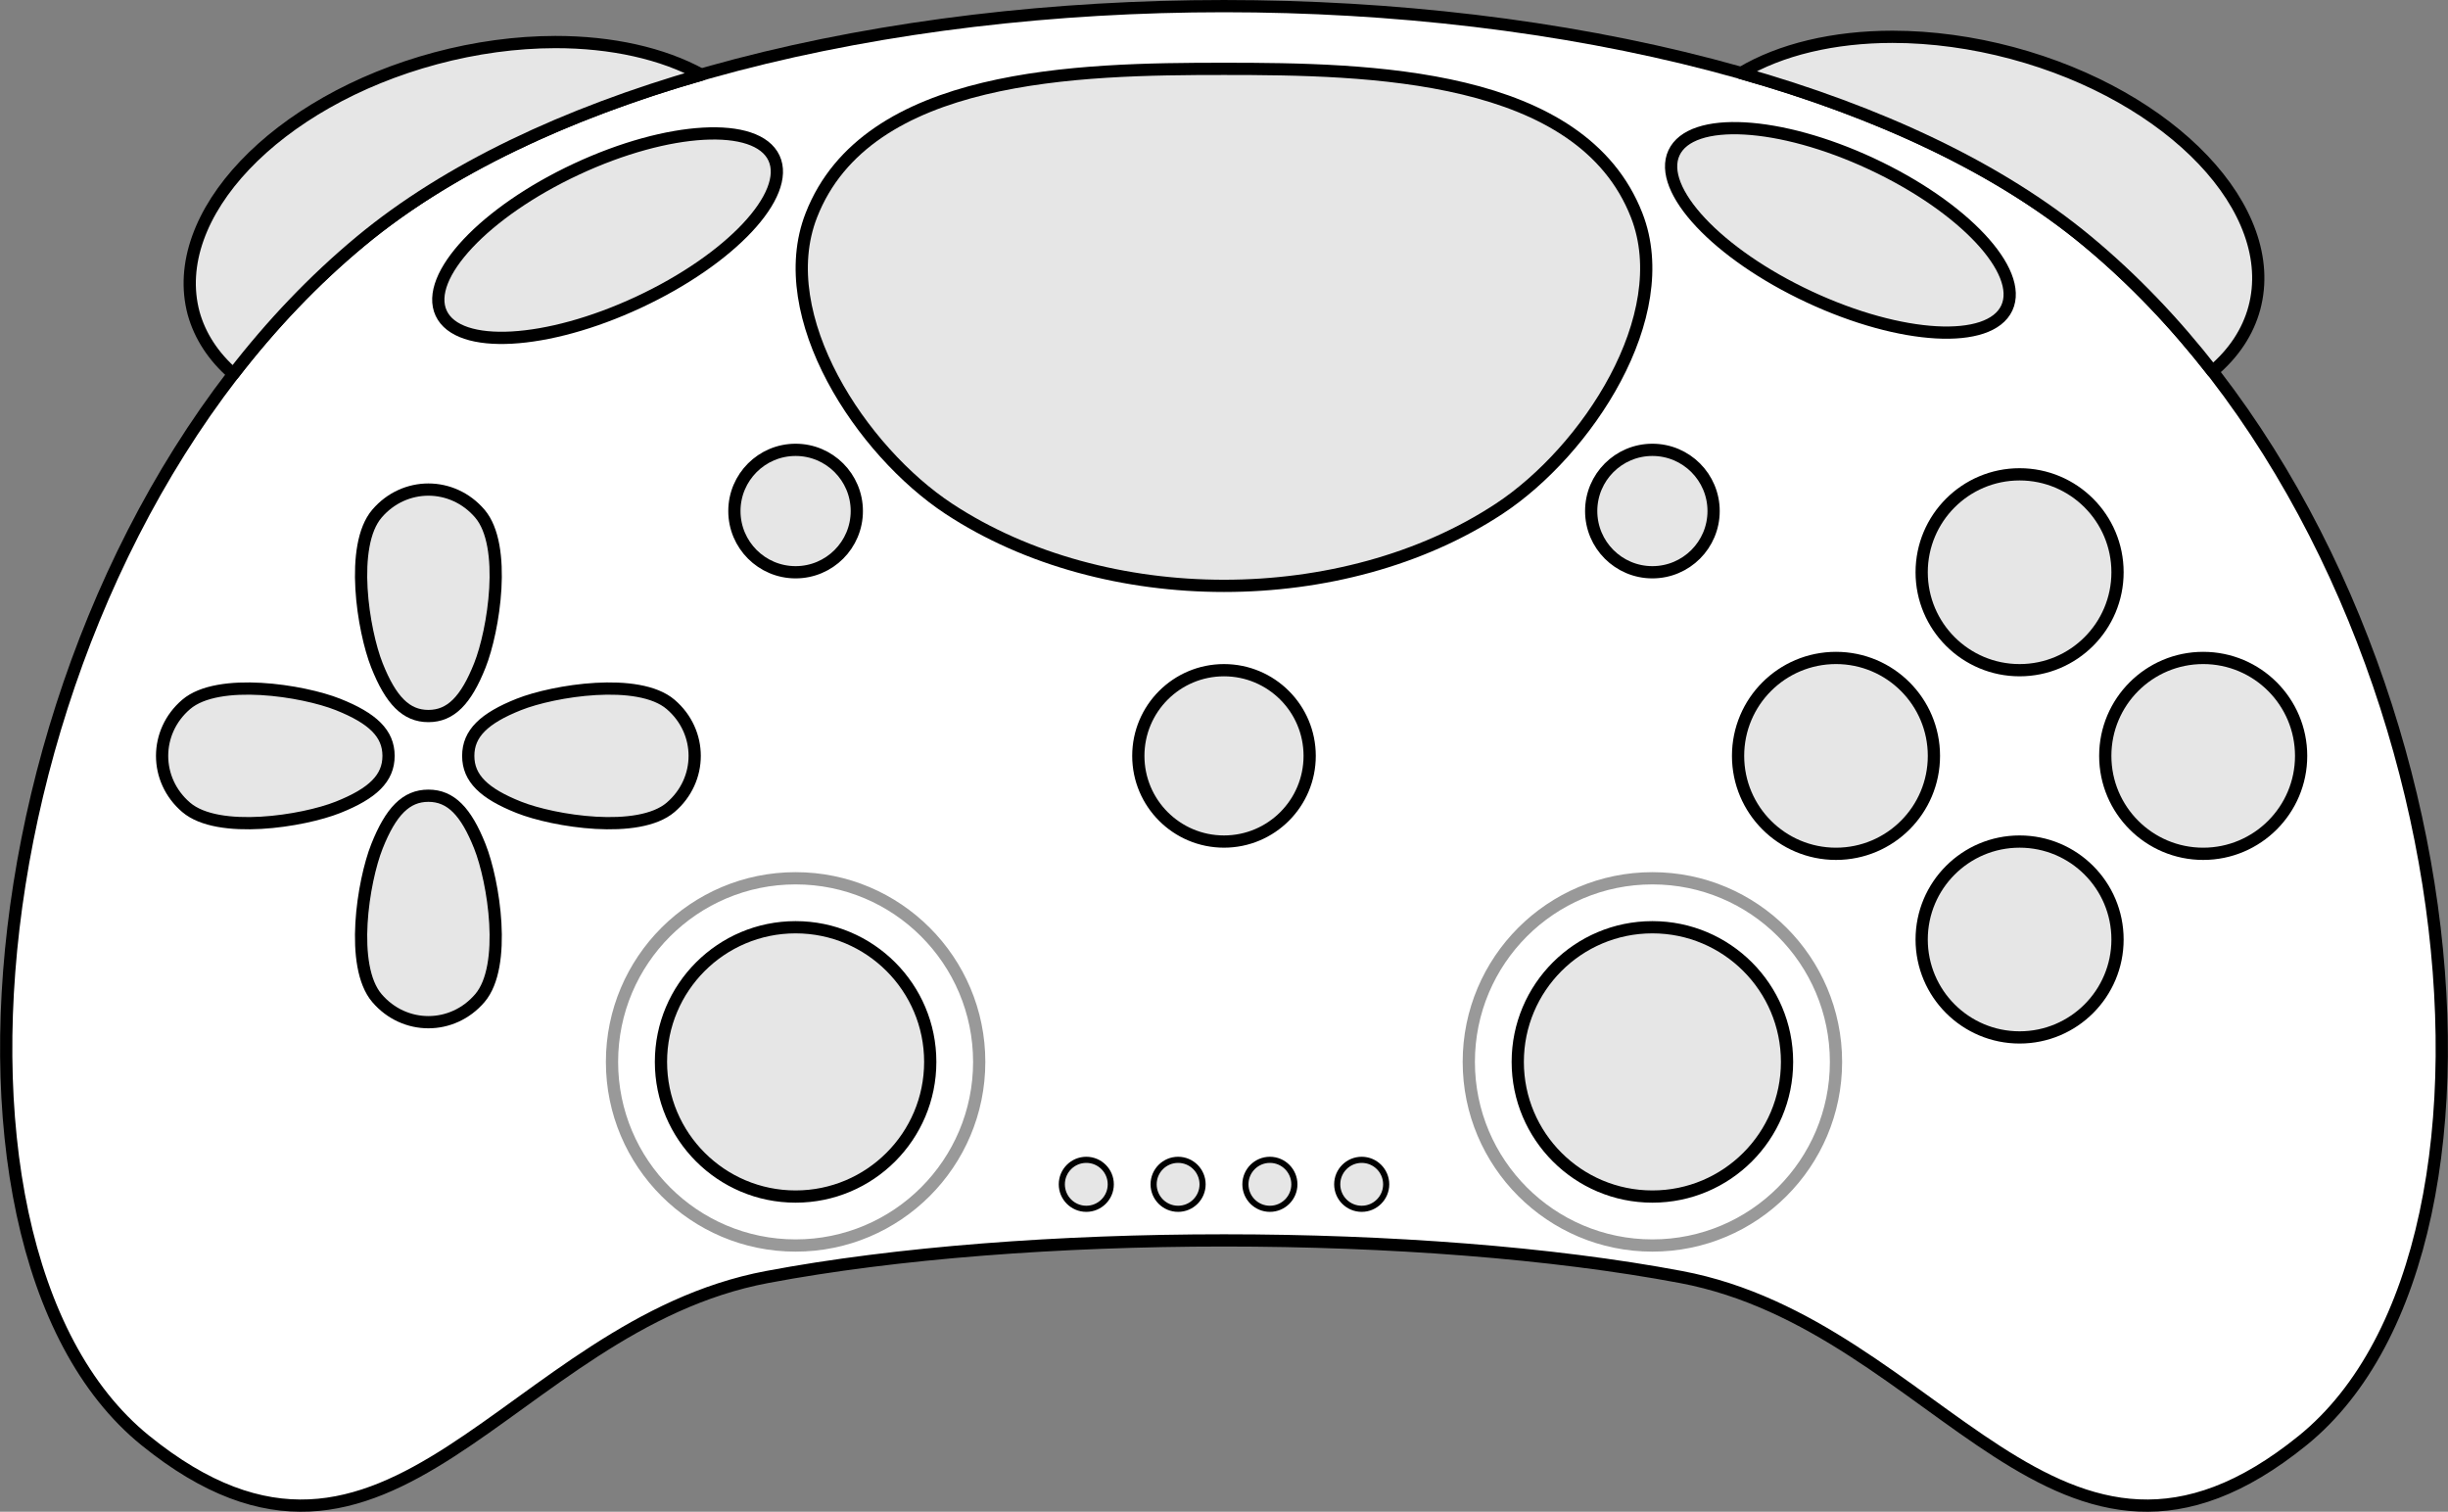 <?xml version="1.0" encoding="UTF-8" standalone="no"?>
<svg
   width="800"
   height="494"
   viewBox="0 0 211.667 130.704"
   version="1.1"
   id="svg8"
   inkscape:version="1.2.2 (732a01da63, 2022-12-09)"
   sodipodi:docname="DualPad.svg"
   inkscape:export-filename="..\GameInputDisplay\skins\PopPad\PopPad.svg"
   inkscape:export-xdpi="96"
   inkscape:export-ydpi="96"
   xmlns:inkscape="http://www.inkscape.org/namespaces/inkscape"
   xmlns:sodipodi="http://sodipodi.sourceforge.net/DTD/sodipodi-0.dtd"
   xmlns="http://www.w3.org/2000/svg"
   xmlns:svg="http://www.w3.org/2000/svg"
   xmlns:rdf="http://www.w3.org/1999/02/22-rdf-syntax-ns#"
   xmlns:cc="http://creativecommons.org/ns#"
   xmlns:dc="http://purl.org/dc/elements/1.1/">
  <rect x="0" y="0" width="211.667" height="130.704" fill="#808080" stroke="none"/>
  <title
     id="title2417">HORI Fighting Commander</title>
  <defs
     id="defs2" />
  <sodipodi:namedview
     id="base"
     pagecolor="#ffffff"
     bordercolor="#666666"
     borderopacity="1.0"
     inkscape:pageopacity="0.0"
     inkscape:pageshadow="2"
     inkscape:zoom="1.1446291"
     inkscape:cx="400.56644"
     inkscape:cy="247.24166"
     inkscape:document-units="px"
     inkscape:current-layer="layer1"
     inkscape:document-rotation="0"
     showgrid="false"
     units="px"
     inkscape:window-width="1920"
     inkscape:window-height="1027"
     inkscape:window-x="1042"
     inkscape:window-y="603"
     inkscape:window-maximized="1"
     inkscape:showpageshadow="2"
     inkscape:pagecheckerboard="0"
     inkscape:deskcolor="#d1d1d1" />
  <g
     inkscape:label="レイヤー 1"
     inkscape:groupmode="layer"
     id="layer1">
    <path
       id="path190680"
       style="fill:#ffffff;fill-opacity:1;fill-rule:nonzero;stroke:#000000;stroke-width:1.058;stroke-linecap:round;stroke-linejoin:round;stroke-dasharray:none;stroke-opacity:1;paint-order:fill markers stroke"
       d="m 199.104,124.539 c -21.174,17.148 -31.343,-9.903 -53.746,-14.127 -22.404,-4.224 -56.644,-4.224 -79.048,0 -22.404,4.224 -32.573,31.275 -53.747,14.127 C -8.611,107.391 -1.474,47.958 31.182,20.856 c 32.656,-27.102 116.647,-27.102 149.303,0 32.656,27.102 39.793,86.535 18.619,103.683 z"
       sodipodi:nodetypes="zzzzzzz" />
    <path
       id="path190682"
       style="fill:#e6e6e6;fill-opacity:1;stroke:#000000;stroke-width:1.058;stroke-linecap:round;stroke-linejoin:round;stroke-dasharray:none;stroke-opacity:1;paint-order:fill markers stroke"
       d="m 47.998,3.635 c -3.373,0.006 -6.886,0.484 -10.319,1.404 C 23.847,8.745 14.474,18.615 16.743,27.084 c 0.548,1.972 1.715,3.756 3.436,5.254 3.269,-4.232 6.938,-8.107 11.003,-11.481 C 38.697,14.619 48.935,9.821 60.637,6.454 57.274,4.611 52.875,3.63 47.998,3.635 Z"
       sodipodi:nodetypes="ccccscc" />
    <ellipse
       style="fill:#e6e6e6;fill-opacity:1;stroke:#000000;stroke-width:1.058;stroke-linecap:round;stroke-linejoin:round;stroke-dasharray:none;stroke-opacity:1;paint-order:fill markers stroke"
       id="ellipse190684"
       cx="39.003"
       cy="40.667"
       rx="15.875"
       ry="6.35"
       transform="rotate(-25)" />
    <circle
       style="fill:#e6e6e6;fill-opacity:1;stroke:#000000;stroke-width:1.058;stroke-linecap:round;stroke-linejoin:round;stroke-dasharray:none;stroke-opacity:1;paint-order:fill markers stroke"
       id="circle190686"
       cx="190.5"
       cy="65.352"
       r="8.467" />
    <circle
       style="fill:#e6e6e6;fill-opacity:1;stroke:#000000;stroke-width:1.058;stroke-linecap:round;stroke-linejoin:round;stroke-dasharray:none;stroke-opacity:1;paint-order:fill markers stroke"
       id="circle190688"
       cx="158.75"
       cy="65.352"
       r="8.467" />
    <circle
       style="fill:#e6e6e6;fill-opacity:1;stroke:#000000;stroke-width:1.058;stroke-linecap:round;stroke-linejoin:round;stroke-dasharray:none;stroke-opacity:1;paint-order:fill markers stroke"
       id="circle190690"
       cx="174.625"
       cy="81.227"
       r="8.467" />
    <circle
       style="fill:#e6e6e6;fill-opacity:1;stroke:#000000;stroke-width:1.058;stroke-linecap:round;stroke-linejoin:round;stroke-dasharray:none;stroke-opacity:1;paint-order:fill markers stroke"
       id="circle190692"
       cx="174.625"
       cy="49.477"
       r="8.467" />
    <circle
       style="fill:none;fill-opacity:1;fill-rule:nonzero;stroke:#000000;stroke-width:1.058;stroke-linecap:round;stroke-linejoin:round;stroke-dasharray:none;stroke-opacity:0.4;paint-order:fill markers stroke"
       id="circle190694"
       cx="142.875"
       cy="91.81"
       r="15.875" />
    <ellipse
       style="fill:#e6e6e6;fill-opacity:1;stroke:#000000;stroke-width:1.058;stroke-linecap:round;stroke-linejoin:round;stroke-dasharray:none;stroke-opacity:1;paint-order:fill markers stroke"
       id="ellipse190696"
       cx="152.64"
       cy="-49.199"
       rx="15.875"
       ry="6.35"
       transform="rotate(25)" />
    <path
       id="path190698"
       style="fill:#e6e6e6;fill-opacity:1;stroke:#000000;stroke-width:1.058;stroke-linecap:round;stroke-linejoin:round;stroke-dasharray:none;stroke-opacity:1;paint-order:fill markers stroke"
       d="m 37.042,61.907 c -1.937,0 -3.25,-1.365 -4.448,-4.375 -1.198,-3.01 -2.371,-10.352 1e-6,-13.125 2.371,-2.773 6.525,-2.773 8.896,-1e-6 2.371,2.773 1.198,10.115 -10e-7,13.125 -1.198,3.01 -2.511,4.375 -4.448,4.375 z"
       sodipodi:nodetypes="zzzzzz" />
    <path
       id="path190700"
       style="fill:#e6e6e6;fill-opacity:1;stroke:#000000;stroke-width:1.058;stroke-linecap:round;stroke-linejoin:round;stroke-dasharray:none;stroke-opacity:1;paint-order:fill markers stroke"
       d="m 40.487,65.352 c 0,-1.937 1.365,-3.25 4.375,-4.448 3.01,-1.198 10.352,-2.371 13.125,10e-7 2.773,2.371 2.773,6.525 0,8.896 -2.773,2.371 -10.115,1.198 -13.125,-1e-6 -3.01,-1.198 -4.375,-2.511 -4.375,-4.448 z"
       sodipodi:nodetypes="zzzzzz" />
    <path
       id="path190702"
       style="fill:#e6e6e6;fill-opacity:1;stroke:#000000;stroke-width:1.058;stroke-linecap:round;stroke-linejoin:round;stroke-dasharray:none;stroke-opacity:1;paint-order:fill markers stroke"
       d="m 37.042,68.797 c 1.937,0 3.25,1.365 4.448,4.375 1.198,3.01 2.371,10.352 0,13.125 -2.371,2.773 -6.525,2.773 -8.896,1e-6 -2.371,-2.773 -1.198,-10.115 10e-7,-13.125 1.198,-3.01 2.511,-4.375 4.448,-4.375 z"
       sodipodi:nodetypes="zzzzzz" />
    <path
       id="path190704"
       style="fill:#e6e6e6;fill-opacity:1;stroke:#000000;stroke-width:1.058;stroke-linecap:round;stroke-linejoin:round;stroke-dasharray:none;stroke-opacity:1;paint-order:fill markers stroke"
       d="m 33.596,65.352 c 0,1.937 -1.365,3.25 -4.375,4.448 -3.01,1.198 -10.352,2.371 -13.125,-10e-7 -2.773,-2.371 -2.773,-6.525 -1e-6,-8.896 2.773,-2.371 10.115,-1.198 13.125,10e-7 3.01,1.198 4.375,2.511 4.375,4.448 z"
       sodipodi:nodetypes="zzzzzz" />
    <path
       id="path190708"
       style="fill:#e6e6e6;fill-opacity:1;stroke:#000000;stroke-width:1.058;stroke-linecap:round;stroke-linejoin:round;stroke-dasharray:none;stroke-opacity:1;paint-order:fill markers stroke"
       d="m 141.523,18.631 c 3.393,8.73 -4.354,20.388 -11.897,25.356 -13.493,8.887 -34.093,8.887 -47.586,0 C 74.497,39.02 66.75,27.362 70.144,18.631 74.943,6.284 93.293,5.953 105.833,5.953 c 12.54,0 30.891,0.331 35.69,12.678 z"
       sodipodi:nodetypes="aaaaaa" />
    <circle
       style="fill:#e6e6e6;fill-opacity:1;stroke:#000000;stroke-width:1.058;stroke-linecap:round;stroke-linejoin:round;stroke-dasharray:none;stroke-opacity:1;paint-order:fill markers stroke"
       id="circle190710"
       cx="105.833"
       cy="65.352"
       r="7.408" />
    <circle
       style="fill:#e6e6e6;fill-opacity:1;stroke:#000000;stroke-width:1.058;stroke-linecap:round;stroke-linejoin:round;stroke-dasharray:none;stroke-opacity:1;paint-order:fill markers stroke"
       id="circle190712"
       cx="68.792"
       cy="44.185"
       r="5.292" />
    <circle
       style="fill:#e6e6e6;fill-opacity:1;stroke:#000000;stroke-width:1.058;stroke-linecap:round;stroke-linejoin:round;stroke-dasharray:none;stroke-opacity:1;paint-order:fill markers stroke"
       id="circle190714"
       cx="142.875"
       cy="44.185"
       r="5.292" />
    <circle
       style="fill:#e6e6e6;fill-opacity:1;stroke:#000000;stroke-width:1.058;stroke-linecap:round;stroke-linejoin:round;stroke-dasharray:none;stroke-opacity:1;paint-order:fill markers stroke"
       id="circle190716"
       cx="142.875"
       cy="91.81"
       r="11.642" />
    <circle
       style="fill:none;fill-opacity:1;fill-rule:nonzero;stroke:#000000;stroke-width:1.058;stroke-linecap:round;stroke-linejoin:round;stroke-dasharray:none;stroke-opacity:0.4;paint-order:fill markers stroke"
       id="circle190718"
       cx="68.792"
       cy="91.81"
       r="15.875" />
    <circle
       style="fill:#e6e6e6;fill-opacity:1;stroke:#000000;stroke-width:1.058;stroke-linecap:round;stroke-linejoin:round;stroke-dasharray:none;stroke-opacity:1;paint-order:fill markers stroke"
       id="circle190720"
       cx="68.792"
       cy="91.81"
       r="11.642" />
    <path
       id="path190722"
       style="fill:#e6e6e6;fill-opacity:1;stroke:#000000;stroke-width:1.058;stroke-linecap:round;stroke-linejoin:round;stroke-dasharray:none;stroke-opacity:1;paint-order:fill markers stroke"
       d="m 163.669,3.181 c -5.128,0.003 -9.717,1.098 -13.125,3.132 11.905,3.373 22.322,8.22 29.941,14.544 3.99,3.311 7.595,7.107 10.818,11.247 1.834,-1.546 3.066,-3.407 3.621,-5.473 2.269,-8.469 -7.104,-18.339 -20.937,-22.045 -3.433,-0.92 -6.945,-1.398 -10.319,-1.404 z"
       sodipodi:nodetypes="ccscccc" />
    <circle
       style="fill:#e6e6e6;fill-opacity:1;stroke:#000000;stroke-width:0.529;stroke-linecap:round;stroke-linejoin:round;stroke-dasharray:none;stroke-opacity:1;paint-order:fill markers stroke"
       id="circle190724"
       cx="93.927"
       cy="102.394"
       r="2.117" />
    <circle
       style="fill:#e6e6e6;fill-opacity:1;stroke:#000000;stroke-width:0.529;stroke-linecap:round;stroke-linejoin:round;stroke-dasharray:none;stroke-opacity:1;paint-order:fill markers stroke"
       id="circle190726"
       cx="117.74"
       cy="102.394"
       r="2.117" />
    <circle
       style="fill:#e6e6e6;fill-opacity:1;stroke:#000000;stroke-width:0.529;stroke-linecap:round;stroke-linejoin:round;stroke-dasharray:none;stroke-opacity:1;paint-order:fill markers stroke"
       id="circle190728"
       cx="109.802"
       cy="102.394"
       r="2.117" />
    <circle
       style="fill:#e6e6e6;fill-opacity:1;stroke:#000000;stroke-width:0.529;stroke-linecap:round;stroke-linejoin:round;stroke-dasharray:none;stroke-opacity:1;paint-order:fill markers stroke"
       id="circle190730"
       cx="101.865"
       cy="102.394"
       r="2.117" />
  </g>
</svg>
